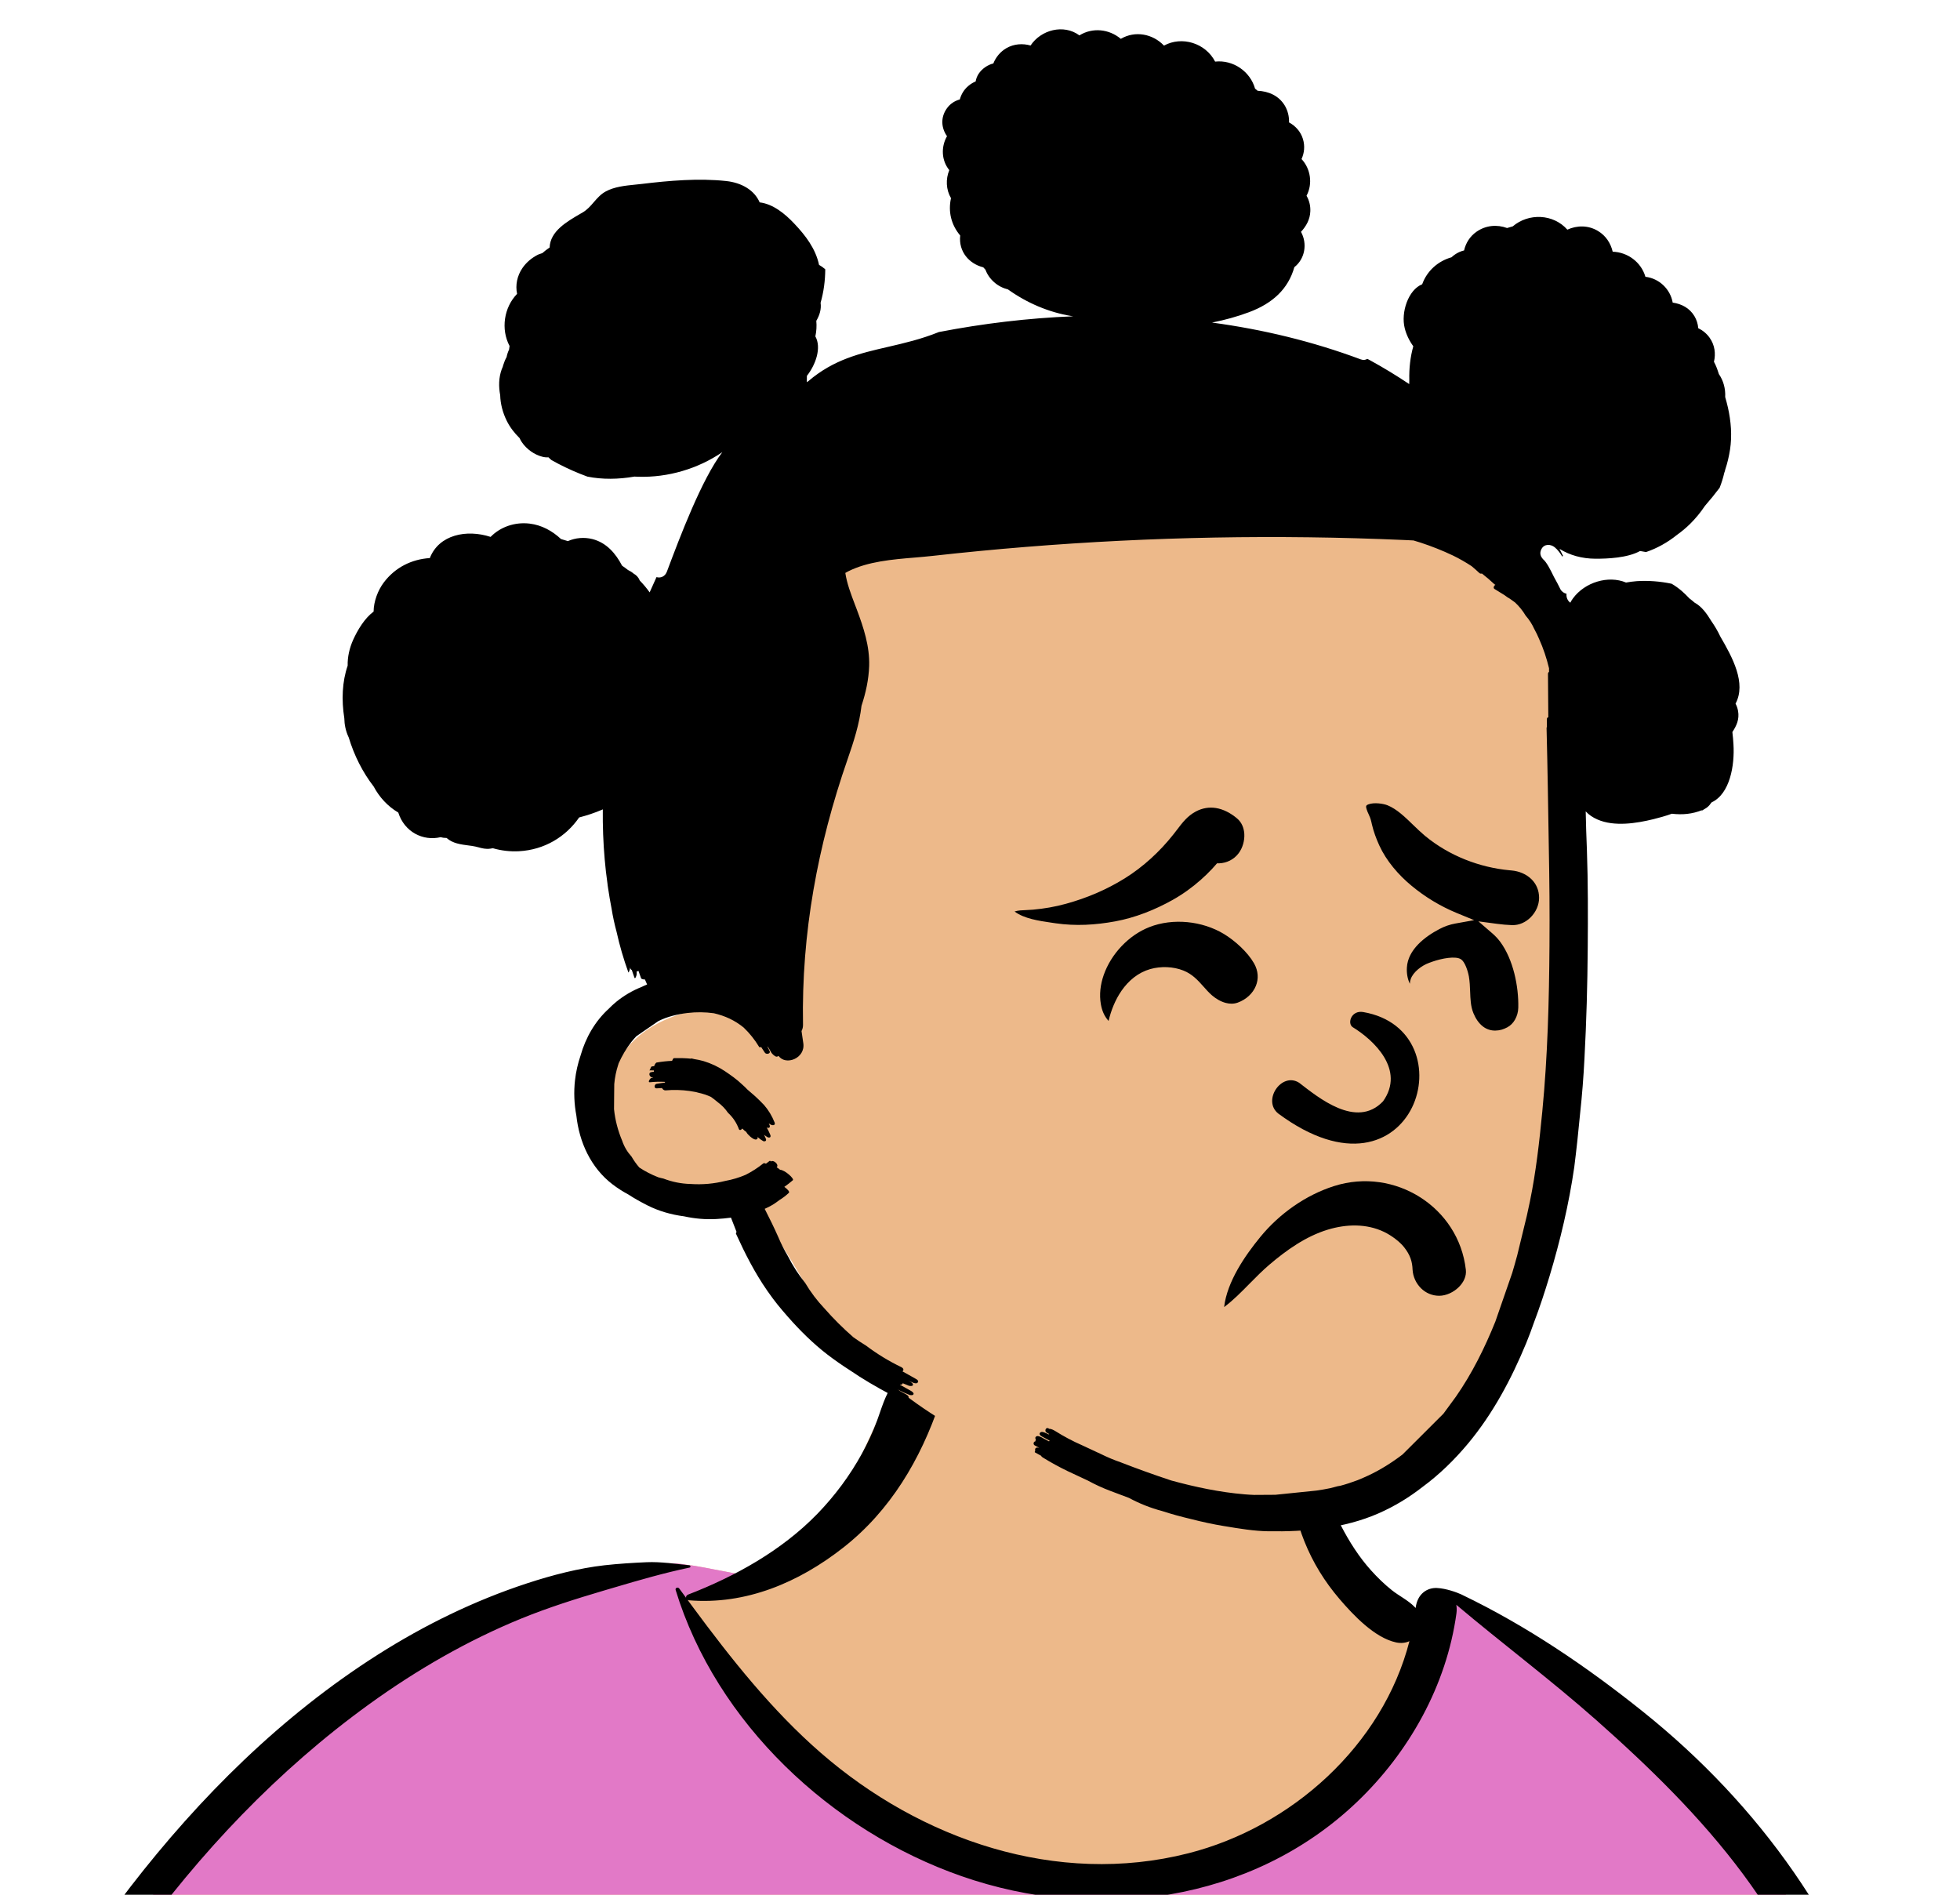 <svg width="60" height="58" viewBox="0 0 60 58" fill="none" xmlns="http://www.w3.org/2000/svg">
<path fill-rule="evenodd" clip-rule="evenodd" d="M60.109 89.536C59.766 87.596 59.451 85.651 59.165 83.701C59.029 82.776 58.896 81.849 58.777 80.921C58.694 80.271 58.567 79.528 59.009 79.046C59.632 78.368 60.197 77.788 60.273 76.818C60.345 75.904 60.036 74.909 59.843 74.022C59.438 72.163 58.934 70.326 58.376 68.507C57.81 66.659 57.19 64.829 56.56 63.002C55.972 61.293 55.406 59.57 54.639 57.931C53.184 54.82 50.723 52.517 47.681 50.979C46.924 50.596 45.381 49.231 44.591 48.925C43.864 48.644 43.867 49.465 43.152 49.156C42.58 48.908 42.048 48.579 41.728 48.027C41.38 47.428 40.508 46.589 40.376 45.892C40.095 44.413 40.399 43.154 39.344 42.041C38.407 41.053 37.147 40.376 35.844 40.012C32.977 39.212 29.154 39.772 27.425 42.435C26.599 43.707 26.31 45.245 25.195 46.283C24.222 47.19 24.44 47.809 23.179 48.277C23.108 48.303 21.172 47.888 21.101 47.915C19.722 47.62 18.404 48.446 17.138 48.925C15.252 49.64 13.456 50.57 11.769 51.675C8.367 53.904 5.453 56.799 3.05 60.075C0.628 63.377 -1.251 67.079 -2.589 70.948C-2.914 71.887 -3.206 72.838 -3.464 73.799C-3.608 74.336 -3.762 74.894 -3.586 75.444C-3.443 75.894 -3.123 76.23 -2.748 76.5C-2.24 76.866 -1.221 77.104 -1.241 77.84C-1.256 78.4 -1.446 78.99 -1.539 79.543C-1.649 80.202 -1.74 80.865 -1.83 81.527C-2.243 84.54 -2.564 87.57 -2.706 90.608C-2.846 93.599 -2.962 96.652 -2.754 99.643C-2.74 99.84 -2.682 100.021 -2.587 100.174C-2.675 100.208 -2.682 100.373 -2.572 100.396C-2.495 100.413 -2.418 100.43 -2.34 100.446C-2.18 100.567 -1.98 100.641 -1.75 100.649C-1.594 100.654 -1.438 100.661 -1.282 100.668C0.363 101.013 2.008 101.337 3.674 101.584C5.7 101.882 7.732 102.126 9.77 102.324C13.957 102.732 18.112 102.596 22.305 102.377C26.492 102.157 30.676 102.106 34.867 102.215C39.062 102.324 43.255 102.507 47.451 102.582C52.138 102.665 56.818 102.537 61.492 102.164C62.133 102.114 62.529 101.603 62.403 100.967C61.646 97.153 60.788 93.366 60.109 89.536Z" fill="#EDB98A"/>
<path fill-rule="evenodd" clip-rule="evenodd" d="M17.138 48.925L17.23 48.89C18.467 48.407 19.755 47.627 21.101 47.915C21.149 47.897 22.024 48.075 22.624 48.189L22.055 48.783L21.05 48.976C24.517 54.697 28.616 57.558 33.349 57.558C38.083 57.558 41.674 54.697 44.124 48.976L44.459 48.884C44.5 48.893 44.544 48.907 44.591 48.925C45.381 49.231 46.924 50.596 47.681 50.979C50.723 52.517 53.184 54.82 54.639 57.931C55.38 59.515 55.934 61.178 56.501 62.831L56.56 63.002C57.19 64.829 57.81 66.659 58.376 68.507C58.909 70.247 59.394 72.003 59.789 73.779L59.843 74.022C60.036 74.909 60.345 75.904 60.273 76.818C60.246 77.163 60.157 77.46 60.025 77.728L53.169 80.195L56.435 102.473C53.443 102.602 50.448 102.635 47.451 102.582C43.255 102.507 39.062 102.324 34.867 102.215C30.803 102.109 26.745 102.155 22.686 102.357L21.655 102.41C17.682 102.609 13.741 102.71 9.77 102.324L9.499 102.298V99.039L10.894 80.893L3.825 79.562L-3.115 76.192C-3.324 75.982 -3.493 75.738 -3.586 75.444C-3.749 74.934 -3.629 74.418 -3.495 73.918L-3.464 73.799C-3.206 72.838 -2.914 71.887 -2.589 70.948C-1.251 67.079 0.628 63.377 3.05 60.075C5.453 56.799 8.367 53.904 11.769 51.675C13.456 50.57 15.252 49.64 17.138 48.925Z" fill="#E279C7"/>
<path fill-rule="evenodd" clip-rule="evenodd" d="M19.793 47.821C20.226 47.802 20.668 47.872 21.101 47.915C21.138 47.918 21.153 47.976 21.11 47.985C20.336 48.147 19.571 48.368 18.811 48.593L18.485 48.689C17.628 48.943 16.796 49.204 15.966 49.542C14.313 50.216 12.742 51.126 11.297 52.171C5.73 56.196 1.702 62.289 -0.841 68.598C-1.532 70.311 -2.116 72.066 -2.59 73.852C-2.705 74.287 -2.814 74.723 -2.917 75.16C-2.947 75.288 -3.078 75.617 -3.006 75.748C-2.942 75.864 -2.695 75.936 -2.579 75.996L-2.191 76.198C-1.432 76.588 -0.169 77.231 -0.043 77.293L0.155 77.391C3.386 78.975 6.838 80.318 10.474 80.411L10.503 80.1C10.665 78.384 10.877 76.658 11.342 74.994C11.367 74.905 11.48 74.935 11.491 75.014C11.749 76.984 11.667 78.969 11.577 80.948C11.417 84.453 11.205 87.956 11.016 91.459C10.922 93.212 10.8 94.962 10.689 96.715C10.579 98.469 10.543 100.267 10.291 102.007C10.235 102.395 9.781 102.606 9.436 102.565C9.056 102.52 8.763 102.184 8.761 101.8C8.756 100.786 8.884 99.76 8.955 98.749C9.022 97.787 9.094 96.827 9.168 95.867C9.438 92.361 9.749 88.86 10.037 85.355C10.139 84.113 10.249 82.871 10.362 81.63C6.511 81.505 2.912 80.079 -0.52 78.412C-0.57 79.54 -0.69 80.666 -0.806 81.79C-1.131 84.925 -1.417 88.059 -1.63 91.204C-1.739 92.792 -1.817 94.383 -1.886 95.973C-1.931 97.015 -1.964 98.058 -1.987 99.101L-1.999 99.698C-2.008 100.077 -2.047 100.427 -2.365 100.702C-2.689 100.983 -3.126 100.997 -3.446 100.702C-3.874 100.308 -3.798 99.771 -3.786 99.241C-3.754 97.9 -3.703 96.559 -3.634 95.22C-3.474 92.097 -3.152 88.987 -2.733 85.89L-2.569 84.694C-2.263 82.471 -1.927 80.198 -1.243 78.057C-1.509 77.924 -1.774 77.791 -2.039 77.657C-2.509 77.419 -2.994 77.196 -3.45 76.934C-3.812 76.726 -4.124 76.441 -4.225 76.02C-4.337 75.55 -4.165 75.037 -4.051 74.58L-4.041 74.54C-3.929 74.079 -3.809 73.62 -3.682 73.163C-3.166 71.31 -2.528 69.493 -1.782 67.721C-0.288 64.173 1.64 60.802 3.996 57.754C6.116 55.011 8.621 52.523 11.557 50.657C12.992 49.745 14.521 48.996 16.139 48.466C16.895 48.218 17.718 48.003 18.509 47.914C18.936 47.867 19.364 47.84 19.793 47.821ZM27.473 42.198C27.988 41.645 29.012 42.218 28.764 42.95C28.183 44.673 27.256 46.245 25.81 47.377C24.451 48.442 22.831 49.133 21.085 48.986C21.073 48.985 21.061 48.981 21.05 48.976L21.2 49.18C22.381 50.778 23.627 52.353 25.128 53.658C28.187 56.318 32.352 57.753 36.374 56.732C39.538 55.929 42.326 53.427 43.146 50.238C43.029 50.291 42.889 50.309 42.736 50.276C42.08 50.133 41.43 49.443 41.007 48.949C40.549 48.413 40.192 47.836 39.93 47.182C39.45 45.987 39.297 44.448 39.952 43.29C40.032 43.147 40.219 43.227 40.234 43.367L40.259 43.584C40.386 44.669 40.543 45.719 41.054 46.709C41.305 47.193 41.605 47.665 41.971 48.071C42.166 48.287 42.378 48.495 42.607 48.677C42.83 48.854 43.1 48.982 43.3 49.185L43.336 49.224L43.337 49.217C43.388 48.788 43.689 48.598 43.984 48.61C44.269 48.622 44.604 48.747 44.734 48.807L44.746 48.813C46.736 49.769 48.569 51.014 50.294 52.395C53.862 55.252 56.535 58.988 57.83 63.386C58.465 65.545 58.83 67.769 59.215 69.983L59.452 71.34C59.811 73.383 60.213 75.468 61.024 77.369C61.234 77.861 61.072 78.322 60.557 78.515C59.915 78.757 59.27 78.991 58.624 79.222C58.941 80.582 59.135 81.99 59.372 83.357C59.877 86.263 60.496 89.151 61.027 92.053C61.298 93.537 61.543 95.026 61.814 96.51C61.944 97.225 62.081 97.938 62.213 98.653C62.285 99.038 62.349 99.425 62.417 99.81L62.429 99.875C62.468 100.078 62.517 100.288 62.461 100.492C62.397 100.724 62.216 100.888 62.054 101.055C61.921 101.192 61.728 101.193 61.565 101.118L61.511 101.093C61.22 100.957 60.992 100.821 60.888 100.492C60.823 100.284 60.799 100.049 60.756 99.835C60.674 99.424 60.596 99.011 60.523 98.599C60.376 97.773 60.233 96.946 60.093 96.119L59.962 95.344C59.512 92.674 59.086 89.987 58.87 87.289C58.775 86.092 58.673 84.896 58.571 83.699L58.494 82.802C58.397 81.667 58.278 80.502 58.261 79.352L57.875 79.489L55.991 80.155C55.523 80.32 54.929 80.658 54.426 80.597C54.18 80.567 53.992 80.489 53.847 80.348C54.021 82.797 54.255 85.242 54.569 87.674C54.853 89.887 55.169 92.097 55.542 94.297C55.727 95.386 55.917 96.474 56.123 97.56C56.226 98.103 56.332 98.645 56.442 99.186C56.496 99.456 56.561 99.727 56.604 99.999C56.653 100.311 56.567 100.503 56.393 100.76C56.249 100.971 55.963 101.079 55.731 100.933C55.424 100.741 55.264 100.574 55.173 100.222C55.091 99.903 55.041 99.57 54.977 99.247C54.86 98.651 54.747 98.053 54.637 97.456C54.408 96.205 54.197 94.952 54.008 93.694C53.344 89.265 52.923 84.799 52.71 80.325C52.605 78.118 52.572 75.909 52.591 73.7C52.6 72.567 52.637 71.431 52.717 70.302C52.799 69.158 52.967 68.038 53.118 66.905C53.123 66.865 53.179 66.863 53.182 66.905C53.253 68.175 53.365 69.443 53.42 70.716C53.472 71.931 53.495 73.147 53.537 74.363C53.591 75.96 53.667 77.558 53.767 79.156C53.949 78.957 54.223 78.842 54.497 78.887C54.894 78.804 55.321 78.596 55.699 78.469L57.125 77.993C57.875 77.742 58.625 77.494 59.377 77.252C58.704 74.989 58.244 72.693 57.85 70.362L57.675 69.314C57.327 67.251 56.953 65.188 56.324 63.19C55.662 61.09 54.672 59.137 53.359 57.369C52.065 55.626 50.49 54.092 48.869 52.657C47.481 51.428 45.996 50.319 44.58 49.124C44.595 49.203 44.598 49.29 44.585 49.386C44.284 51.589 43.135 53.641 41.533 55.167C38.315 58.233 33.552 58.869 29.434 57.431C25.45 56.041 21.928 52.747 20.683 48.672C20.662 48.602 20.755 48.574 20.793 48.626C20.862 48.72 20.931 48.815 21.001 48.909C20.996 48.872 21.016 48.831 21.062 48.813C22.514 48.252 23.94 47.457 25.028 46.333C25.558 45.784 26.021 45.163 26.387 44.493C26.562 44.172 26.719 43.84 26.845 43.497L26.877 43.408C27.029 42.978 27.156 42.539 27.473 42.198Z" fill="black"/>
<path fill-rule="evenodd" clip-rule="evenodd" d="M47.077 18.086C44.272 14.106 37.225 13.658 32.771 13.683C23.976 13.609 22.134 23.741 21.675 30.84C20.736 31 19.824 31.328 19.205 32.067C18.451 32.966 18.191 34.511 18.898 35.517C19.367 36.185 20.108 36.408 20.884 36.445C23.451 36.2 23.978 38.493 25.242 40.213C28.487 44.606 34.109 46.031 39.265 46.053C41.016 46.1 43.126 46.231 44.248 44.58C47.79 38.427 47.867 30.267 48.085 23.294C48.115 21.509 48.108 19.619 47.077 18.086Z" fill="#EDB98A"/>
<path fill-rule="evenodd" clip-rule="evenodd" d="M53.129 21.539C53.165 21.607 53.191 21.681 53.206 21.763C53.252 22.02 53.157 22.218 53.032 22.409C53.049 22.543 53.058 22.672 53.065 22.786C53.105 23.424 52.959 24.3 52.397 24.561C52.388 24.572 52.379 24.582 52.37 24.593C52.326 24.663 52.26 24.724 52.173 24.769C52.152 24.784 52.13 24.798 52.107 24.811C52.102 24.816 52.096 24.82 52.089 24.825C52.085 24.828 52.08 24.831 52.076 24.835C52.083 24.827 52.089 24.82 52.096 24.813L52.111 24.797C51.8 24.921 51.499 24.947 51.179 24.909C50.981 24.981 50.782 25.034 50.614 25.076C50.091 25.205 49.417 25.309 48.907 25.088C48.758 25.024 48.635 24.939 48.542 24.837C48.55 25.233 48.562 25.628 48.579 26.024C48.614 27.023 48.612 28.022 48.604 29.023C48.596 30.149 48.564 31.275 48.504 32.4C48.476 32.965 48.431 33.529 48.37 34.092C48.319 34.64 48.26 35.187 48.191 35.733C48.029 36.854 47.761 37.984 47.434 39.069C47.292 39.539 47.136 40.015 46.959 40.481C46.885 40.695 46.806 40.906 46.72 41.116C46.266 42.214 45.702 43.274 44.939 44.19C44.522 44.689 44.062 45.138 43.548 45.516C43.136 45.838 42.689 46.111 42.199 46.326C41.144 46.788 39.967 46.892 38.826 46.874C38.391 46.868 37.93 46.791 37.499 46.719L37.472 46.715C37.136 46.66 36.795 46.586 36.457 46.499C36.158 46.429 35.862 46.348 35.57 46.253C35.219 46.16 34.881 46.026 34.561 45.853L33.993 45.639C33.756 45.55 33.525 45.444 33.302 45.322L32.684 45.033C32.428 44.909 32.178 44.773 31.936 44.624C31.91 44.611 31.881 44.588 31.87 44.562C31.844 44.548 31.818 44.533 31.791 44.519C31.754 44.499 31.717 44.479 31.681 44.458C31.671 44.453 31.678 44.423 31.692 44.394C31.681 44.371 31.682 44.346 31.713 44.323C31.736 44.305 31.773 44.31 31.811 44.322C31.807 44.319 31.805 44.317 31.802 44.314C31.76 44.291 31.718 44.269 31.677 44.246C31.666 44.241 31.658 44.233 31.652 44.223C31.645 44.214 31.642 44.203 31.641 44.191C31.64 44.18 31.642 44.169 31.646 44.158C31.651 44.148 31.658 44.139 31.667 44.132C31.678 44.123 31.691 44.119 31.704 44.118C31.703 44.118 31.702 44.117 31.701 44.117C31.694 44.112 31.699 44.088 31.71 44.062C31.689 44.035 31.682 44.001 31.72 43.972C31.771 43.932 31.886 43.998 31.94 44.029L31.951 44.035C31.985 44.054 32.018 44.072 32.052 44.09L32.113 44.122C32.116 44.115 32.123 44.108 32.134 44.101C32.055 44.059 31.977 44.017 31.898 43.974C31.85 43.949 31.787 43.895 31.851 43.845C31.902 43.804 32.034 43.874 32.097 43.909C32.104 43.903 32.113 43.901 32.123 43.899C32.112 43.893 32.101 43.887 32.089 43.881C32.073 43.872 32.056 43.863 32.04 43.853C31.963 43.81 32.015 43.678 32.094 43.722C32.099 43.725 32.103 43.728 32.108 43.73C32.113 43.733 32.117 43.736 32.122 43.739C32.176 43.734 32.251 43.776 32.29 43.798L32.296 43.801C32.562 43.969 32.839 44.116 33.127 44.242C33.32 44.334 33.515 44.425 33.711 44.514C33.903 44.609 34.101 44.692 34.304 44.762C34.816 44.961 35.332 45.147 35.853 45.319C36.584 45.519 37.34 45.68 38.098 45.743C38.197 45.751 38.296 45.758 38.394 45.761C38.502 45.761 38.61 45.76 38.717 45.759C38.825 45.758 38.934 45.758 39.042 45.757C39.422 45.718 39.803 45.679 40.183 45.64L40.299 45.628C40.445 45.608 40.588 45.582 40.729 45.553C40.803 45.535 40.877 45.516 40.95 45.495C40.967 45.492 40.984 45.489 41.001 45.486C41.01 45.485 41.018 45.483 41.027 45.482C41.206 45.434 41.382 45.377 41.558 45.31C41.669 45.265 41.778 45.218 41.887 45.167C42.247 44.999 42.601 44.778 42.934 44.524C43.143 44.316 43.352 44.107 43.561 43.899C43.769 43.691 43.978 43.483 44.187 43.274L44.569 42.753C45.062 42.046 45.452 41.259 45.776 40.455L46.292 38.967C46.345 38.788 46.397 38.609 46.445 38.429C46.543 38.027 46.641 37.625 46.738 37.223C46.771 37.076 46.802 36.929 46.833 36.783C47.021 35.87 47.124 34.944 47.214 34.017C47.377 32.331 47.421 30.64 47.433 28.948C47.441 27.936 47.432 26.924 47.412 25.914C47.4 25.328 47.392 24.742 47.383 24.156V24.154C47.372 23.532 47.36 22.909 47.344 22.287C47.343 22.274 47.348 22.262 47.355 22.251C47.353 22.178 47.352 22.105 47.352 22.031C47.351 21.982 47.369 21.961 47.397 21.956C47.392 21.512 47.388 21.069 47.387 20.626C47.387 20.597 47.401 20.578 47.419 20.567V20.455C47.345 20.146 47.244 19.844 47.114 19.556C47.07 19.452 47.021 19.35 46.966 19.251C46.899 19.103 46.812 18.968 46.704 18.845C46.615 18.695 46.505 18.559 46.378 18.441L46.3 18.385L46.221 18.328C46.178 18.305 46.114 18.265 46.058 18.219C46.007 18.188 45.957 18.157 45.907 18.126C45.856 18.094 45.806 18.063 45.755 18.032C45.697 18.001 45.735 17.924 45.776 17.904V17.901C45.767 17.897 45.757 17.892 45.746 17.883C45.624 17.767 45.496 17.658 45.363 17.555C45.351 17.56 45.338 17.562 45.325 17.559C45.312 17.557 45.3 17.552 45.29 17.544C45.212 17.47 45.132 17.399 45.05 17.331C44.867 17.211 44.676 17.101 44.476 17.004C44.156 16.852 43.827 16.722 43.49 16.611C43.425 16.59 43.359 16.57 43.293 16.551L43.272 16.544C43.232 16.542 43.193 16.54 43.153 16.538C43.089 16.535 43.025 16.532 42.961 16.529C39.106 16.36 35.245 16.431 31.399 16.742C30.451 16.818 29.505 16.91 28.561 17.015C28.383 17.035 28.197 17.051 28.008 17.067C27.314 17.125 26.57 17.187 25.97 17.487C25.937 17.503 25.907 17.52 25.877 17.538C25.928 17.87 26.053 18.196 26.173 18.512C26.192 18.56 26.21 18.608 26.228 18.656C26.437 19.213 26.625 19.781 26.607 20.384C26.593 20.805 26.503 21.209 26.373 21.604C26.307 22.168 26.131 22.712 25.945 23.247C25.03 25.878 24.531 28.572 24.582 31.366C24.584 31.434 24.569 31.501 24.537 31.561L24.538 31.572C24.555 31.691 24.571 31.809 24.59 31.927C24.666 32.398 24.047 32.632 23.833 32.32C23.819 32.334 23.801 32.343 23.781 32.346C23.726 32.351 23.637 32.261 23.611 32.22C23.578 32.159 23.543 32.099 23.506 32.042C23.501 32.04 23.497 32.038 23.492 32.036L23.526 32.106C23.538 32.13 23.55 32.154 23.561 32.179C23.599 32.254 23.455 32.29 23.412 32.221C23.374 32.161 23.336 32.103 23.298 32.047C23.276 32.064 23.251 32.068 23.235 32.041C23.105 31.826 22.948 31.629 22.766 31.455C22.493 31.232 22.195 31.096 21.855 31.017C21.588 30.979 21.314 30.977 21.05 31.008C20.746 31.044 20.426 31.119 20.152 31.258C19.928 31.413 19.703 31.567 19.479 31.721C19.424 31.779 19.371 31.84 19.322 31.902C19.166 32.105 19.041 32.32 18.938 32.549L18.932 32.57C18.93 32.577 18.927 32.585 18.925 32.592C18.862 32.785 18.821 32.982 18.804 33.185L18.8 33.57C18.799 33.698 18.798 33.826 18.797 33.954C18.831 34.287 18.916 34.611 19.046 34.919C19.107 35.1 19.203 35.262 19.333 35.405C19.403 35.526 19.482 35.636 19.571 35.739C19.75 35.858 19.946 35.959 20.154 36.039C20.205 36.053 20.256 36.067 20.308 36.077C20.576 36.18 20.853 36.236 21.14 36.243C21.502 36.268 21.857 36.236 22.204 36.149C22.418 36.11 22.626 36.048 22.826 35.962C23.019 35.865 23.2 35.748 23.369 35.612C23.388 35.6 23.416 35.606 23.446 35.622L23.466 35.608C23.497 35.585 23.528 35.563 23.558 35.538C23.575 35.526 23.59 35.541 23.598 35.556L23.608 35.549C23.675 35.502 23.86 35.647 23.776 35.732C23.812 35.754 23.848 35.78 23.88 35.808C24.028 35.814 24.327 36.086 24.27 36.129C24.187 36.201 24.1 36.268 24.01 36.331C24.089 36.39 24.193 36.481 24.145 36.518C24.058 36.6 23.963 36.672 23.863 36.733C23.795 36.785 23.725 36.835 23.652 36.88C23.573 36.927 23.492 36.967 23.409 37.004C23.554 37.286 23.693 37.571 23.822 37.861C23.908 38.066 24.008 38.265 24.122 38.456C24.269 38.746 24.444 39.019 24.649 39.273C24.816 39.554 25.011 39.812 25.235 40.049C25.511 40.364 25.808 40.66 26.124 40.935C26.25 41.024 26.378 41.111 26.512 41.191C26.852 41.448 27.217 41.67 27.601 41.854C27.646 41.878 27.682 41.933 27.629 41.976C27.627 41.976 27.626 41.976 27.624 41.978C27.75 42.05 27.877 42.12 28.004 42.19L28.008 42.193C28.06 42.221 28.155 42.272 28.081 42.333C28.031 42.374 27.879 42.3 27.788 42.253C27.795 42.257 27.803 42.261 27.811 42.265L27.828 42.275L27.833 42.277C27.87 42.297 28.013 42.374 27.918 42.424C27.868 42.432 27.82 42.424 27.774 42.399C27.727 42.381 27.679 42.362 27.632 42.341C27.634 42.356 27.626 42.371 27.601 42.383C27.581 42.386 27.563 42.386 27.544 42.385C27.648 42.444 27.752 42.501 27.856 42.559C27.887 42.575 28.031 42.655 27.936 42.704C27.889 42.714 27.844 42.706 27.801 42.682C27.722 42.652 27.643 42.617 27.568 42.579C27.559 42.574 27.55 42.569 27.541 42.564C27.532 42.559 27.523 42.554 27.514 42.549C27.501 42.549 27.487 42.547 27.473 42.545C27.557 42.59 27.641 42.633 27.726 42.676C27.776 42.703 27.86 42.759 27.788 42.815C27.738 42.853 27.603 42.784 27.523 42.739C27.518 42.745 27.512 42.752 27.503 42.759C27.451 42.798 27.327 42.727 27.265 42.691C27.256 42.685 27.248 42.681 27.242 42.678C26.82 42.451 26.413 42.217 26.021 41.948C25.781 41.794 25.547 41.632 25.318 41.456C24.88 41.117 24.482 40.722 24.117 40.306C23.868 40.021 23.733 39.861 23.491 39.516C23.104 38.96 22.811 38.381 22.53 37.766C22.525 37.757 22.534 37.733 22.547 37.709C22.489 37.567 22.433 37.423 22.377 37.274C22.23 37.293 22.083 37.307 21.938 37.315C21.595 37.335 21.262 37.304 20.94 37.233C20.55 37.183 20.164 37.072 19.822 36.899C19.617 36.795 19.419 36.685 19.232 36.563C19.063 36.473 18.901 36.369 18.748 36.252C18.089 35.747 17.731 34.964 17.644 34.151C17.576 33.793 17.562 33.425 17.602 33.069C17.631 32.81 17.689 32.556 17.773 32.309C17.928 31.763 18.218 31.257 18.639 30.875C18.709 30.802 18.783 30.733 18.862 30.669C19.096 30.477 19.362 30.322 19.644 30.21C19.698 30.183 19.754 30.159 19.809 30.136L19.742 29.981C19.718 29.988 19.635 29.974 19.625 29.945C19.608 29.899 19.592 29.853 19.576 29.807L19.546 29.721C19.531 29.73 19.511 29.735 19.49 29.736V29.822C19.491 29.847 19.444 30 19.419 29.92C19.402 29.875 19.387 29.83 19.372 29.785C19.362 29.756 19.353 29.727 19.343 29.698C19.322 29.684 19.305 29.668 19.299 29.649C19.297 29.642 19.294 29.634 19.291 29.626C19.289 29.625 19.287 29.625 19.285 29.624V29.651C19.286 29.667 19.243 29.79 19.236 29.766C19.089 29.36 18.968 28.946 18.875 28.525C18.812 28.293 18.761 28.058 18.723 27.821C18.681 27.607 18.645 27.392 18.613 27.176L18.605 27.122C18.605 27.12 18.605 27.118 18.604 27.116L18.603 27.11L18.602 27.104C18.6 27.083 18.598 27.061 18.595 27.04C18.56 26.796 18.532 26.55 18.511 26.303C18.466 25.795 18.448 25.285 18.453 24.775C18.446 24.778 18.44 24.781 18.433 24.784L18.421 24.79C18.2 24.885 17.966 24.962 17.729 25.023C17.32 25.615 16.668 26.015 15.886 26.057C15.616 26.071 15.346 26.04 15.087 25.965C15.06 25.971 15.033 25.976 15.004 25.979C14.87 25.997 14.761 25.968 14.65 25.938C14.587 25.922 14.523 25.905 14.453 25.895C14.428 25.892 14.402 25.889 14.378 25.885C14.097 25.849 13.857 25.818 13.671 25.651C13.61 25.652 13.549 25.644 13.491 25.626C12.953 25.755 12.381 25.47 12.192 24.873C11.869 24.683 11.612 24.402 11.439 24.076C11.106 23.648 10.84 23.124 10.675 22.573C10.674 22.57 10.673 22.568 10.671 22.566C10.67 22.563 10.668 22.56 10.667 22.557C10.583 22.375 10.543 22.18 10.54 21.984C10.451 21.426 10.474 20.867 10.643 20.376C10.636 20.11 10.699 19.833 10.813 19.581C10.952 19.276 11.163 18.925 11.437 18.721C11.438 18.409 11.572 18.064 11.748 17.831C12.098 17.365 12.607 17.118 13.158 17.083C13.438 16.364 14.286 16.196 15.018 16.435C15.322 16.124 15.767 15.975 16.212 16.028C16.587 16.073 16.908 16.253 17.174 16.501C17.244 16.521 17.314 16.542 17.384 16.564C17.621 16.46 17.886 16.439 18.137 16.502C18.567 16.613 18.848 16.941 19.043 17.316C19.105 17.358 19.165 17.402 19.224 17.448C19.288 17.478 19.348 17.516 19.401 17.562C19.479 17.604 19.545 17.672 19.585 17.771C19.695 17.885 19.797 18.005 19.887 18.133C19.955 17.977 20.025 17.821 20.097 17.666C20.214 17.702 20.356 17.656 20.415 17.499L20.43 17.459C20.807 16.456 21.479 14.67 22.112 13.841C21.363 14.352 20.448 14.621 19.54 14.594C19.501 14.593 19.462 14.591 19.422 14.589C18.934 14.674 18.438 14.681 17.983 14.59C17.676 14.478 17.377 14.346 17.087 14.195C17.017 14.158 16.947 14.12 16.878 14.081C16.856 14.062 16.835 14.043 16.814 14.023L16.79 13.999C16.726 14.004 16.663 13.998 16.601 13.981C16.35 13.915 16.118 13.748 15.973 13.533C15.947 13.494 15.924 13.453 15.905 13.41C15.747 13.255 15.61 13.08 15.51 12.876C15.392 12.636 15.319 12.367 15.312 12.097C15.262 11.833 15.266 11.561 15.357 11.309C15.364 11.292 15.371 11.275 15.378 11.258C15.383 11.248 15.387 11.238 15.391 11.228C15.393 11.221 15.395 11.214 15.396 11.207C15.399 11.197 15.402 11.186 15.405 11.176C15.431 11.091 15.465 11.008 15.508 10.93C15.523 10.852 15.548 10.775 15.584 10.7C15.588 10.663 15.593 10.627 15.599 10.591C15.328 10.08 15.424 9.412 15.829 8.996C15.773 8.728 15.83 8.443 15.993 8.205C16.113 8.03 16.279 7.892 16.468 7.796C16.487 7.786 16.539 7.769 16.601 7.749C16.672 7.686 16.746 7.629 16.825 7.577C16.844 7.078 17.342 6.79 17.773 6.54L17.835 6.504C17.975 6.423 18.077 6.306 18.178 6.188C18.285 6.065 18.392 5.942 18.544 5.86C18.809 5.716 19.136 5.683 19.442 5.652C19.509 5.645 19.576 5.638 19.641 5.631C20.485 5.529 21.384 5.45 22.233 5.542C22.704 5.593 23.094 5.821 23.255 6.195C23.66 6.243 24.022 6.536 24.307 6.837C24.664 7.213 24.968 7.613 25.073 8.108C25.142 8.146 25.206 8.192 25.263 8.244C25.261 8.591 25.215 8.94 25.12 9.268C25.148 9.464 25.089 9.651 24.989 9.821C25.004 9.98 24.994 10.141 24.96 10.297C25.154 10.642 24.972 11.163 24.701 11.505L24.699 11.698C24.715 11.689 24.731 11.68 24.745 11.667C25.527 11.001 26.322 10.817 27.181 10.619C27.677 10.504 28.194 10.385 28.742 10.164C30.092 9.903 31.471 9.737 32.854 9.682C32.846 9.681 32.838 9.679 32.831 9.678C32.82 9.677 32.81 9.676 32.799 9.674C32.102 9.56 31.433 9.272 30.857 8.86C30.704 8.821 30.56 8.752 30.431 8.637C30.305 8.525 30.218 8.395 30.168 8.257C30.145 8.232 30.122 8.208 30.1 8.183C29.668 8.076 29.339 7.702 29.394 7.209C29.12 6.884 29.02 6.484 29.112 6.066C28.959 5.807 28.946 5.481 29.06 5.208C28.82 4.915 28.801 4.5 28.99 4.169C28.818 3.924 28.78 3.599 28.992 3.309C29.092 3.172 29.231 3.086 29.382 3.044C29.425 2.886 29.512 2.739 29.648 2.626C29.714 2.571 29.788 2.526 29.867 2.492C29.895 2.329 29.987 2.175 30.164 2.053C30.238 2.002 30.32 1.964 30.408 1.943C30.485 1.751 30.62 1.583 30.81 1.473C31.039 1.342 31.305 1.324 31.548 1.393C31.865 0.913 32.561 0.727 33.043 1.083C33.445 0.834 33.95 0.887 34.311 1.189C34.747 0.931 35.289 1.035 35.632 1.396C36.18 1.095 36.904 1.317 37.198 1.886C37.751 1.825 38.273 2.188 38.42 2.713C38.444 2.733 38.468 2.753 38.492 2.773L38.498 2.778C38.83 2.794 39.145 2.924 39.331 3.233C39.423 3.388 39.466 3.569 39.46 3.747C39.658 3.854 39.819 4.03 39.887 4.259C39.951 4.473 39.927 4.685 39.843 4.869C40.119 5.163 40.192 5.622 39.996 5.992C40.079 6.136 40.119 6.3 40.112 6.466C40.103 6.719 39.986 6.923 39.826 7.097C40.027 7.459 39.949 7.924 39.623 8.178C39.436 8.843 38.962 9.285 38.237 9.556C37.873 9.692 37.492 9.797 37.103 9.874C38.658 10.084 40.187 10.452 41.656 11.001C41.736 11.031 41.803 11.019 41.855 10.985C41.869 10.992 41.883 10.999 41.898 11.006C41.916 11.016 41.934 11.025 41.952 11.035C42.357 11.257 42.753 11.498 43.139 11.757C43.139 11.714 43.14 11.671 43.142 11.628C43.134 11.277 43.171 10.932 43.264 10.599C43.142 10.432 43.051 10.243 43.002 10.048C42.878 9.561 43.113 8.868 43.536 8.702C43.684 8.29 44.02 7.993 44.433 7.876C44.466 7.845 44.502 7.817 44.539 7.791C44.624 7.732 44.718 7.69 44.819 7.666C44.869 7.444 44.993 7.238 45.199 7.094C45.49 6.891 45.833 6.869 46.135 6.98C46.192 6.961 46.251 6.944 46.309 6.929C46.795 6.515 47.552 6.545 47.98 7.03C48.273 6.896 48.619 6.89 48.919 7.071C49.16 7.215 49.309 7.449 49.368 7.705C49.823 7.719 50.239 8.021 50.37 8.473C50.789 8.521 51.133 8.849 51.205 9.263C51.473 9.301 51.72 9.427 51.87 9.677C51.937 9.789 51.977 9.916 51.987 10.046C52.126 10.113 52.246 10.213 52.335 10.338C52.496 10.564 52.526 10.827 52.468 11.075C52.473 11.086 52.479 11.097 52.485 11.108C52.493 11.124 52.501 11.14 52.509 11.156C52.553 11.25 52.587 11.349 52.619 11.451C52.76 11.654 52.825 11.904 52.812 12.154C52.842 12.26 52.871 12.366 52.895 12.472C52.99 12.891 53.026 13.337 52.96 13.763C52.928 13.969 52.881 14.172 52.815 14.369C52.808 14.406 52.797 14.441 52.784 14.474C52.748 14.63 52.701 14.782 52.642 14.931C52.499 15.121 52.349 15.306 52.192 15.485C52.059 15.685 51.907 15.869 51.737 16.038C51.612 16.161 51.477 16.273 51.334 16.375C51.049 16.604 50.73 16.783 50.389 16.899C50.328 16.887 50.267 16.876 50.206 16.867C49.819 17.08 49.211 17.104 48.838 17.103C48.428 17.101 48.053 16.997 47.74 16.801L47.804 16.929L47.849 17.018C47.84 17.023 47.83 17.028 47.822 17.034C47.755 16.922 47.679 16.822 47.591 16.751C47.469 16.653 47.274 16.644 47.19 16.803C47.188 16.805 47.187 16.808 47.186 16.811C47.141 16.895 47.147 16.976 47.181 17.043C47.194 17.061 47.206 17.079 47.219 17.097C47.223 17.102 47.227 17.107 47.232 17.112L47.23 17.112C47.346 17.206 47.46 17.436 47.569 17.659C47.642 17.789 47.712 17.921 47.777 18.055C47.815 18.112 47.883 18.161 47.955 18.176C47.941 18.283 47.99 18.394 48.071 18.449C48.093 18.406 48.118 18.362 48.152 18.317C48.517 17.82 49.235 17.605 49.776 17.832C49.884 17.813 49.993 17.799 50.102 17.79C50.459 17.767 50.821 17.795 51.173 17.869C51.283 17.934 51.388 18.009 51.485 18.093C51.567 18.165 51.644 18.24 51.715 18.317C51.771 18.359 51.825 18.403 51.878 18.449C52.094 18.565 52.253 18.789 52.387 19.011C52.493 19.162 52.586 19.322 52.665 19.489C53.036 20.125 53.464 20.914 53.129 21.539ZM23.39 33.826C23.525 33.982 23.633 34.16 23.709 34.353C23.74 34.415 23.702 34.453 23.639 34.441C23.611 34.437 23.573 34.417 23.534 34.389C23.54 34.404 23.547 34.417 23.553 34.431C23.586 34.497 23.558 34.544 23.482 34.519C23.478 34.517 23.474 34.514 23.47 34.511C23.509 34.581 23.545 34.653 23.576 34.728C23.609 34.794 23.579 34.84 23.504 34.815C23.465 34.793 23.428 34.767 23.392 34.739L23.405 34.768C23.417 34.794 23.429 34.82 23.439 34.846C23.474 34.914 23.434 34.949 23.368 34.933C23.311 34.902 23.258 34.864 23.209 34.821C23.204 34.817 23.199 34.812 23.195 34.808L23.188 34.802C23.21 34.857 23.168 34.892 23.113 34.88C23.035 34.865 22.888 34.733 22.852 34.663C22.849 34.659 22.848 34.654 22.845 34.65C22.803 34.622 22.758 34.583 22.724 34.545C22.697 34.585 22.644 34.614 22.62 34.566C22.549 34.371 22.438 34.204 22.285 34.063C22.2 33.937 22.093 33.828 21.97 33.738C21.904 33.682 21.835 33.628 21.764 33.577C21.639 33.52 21.509 33.477 21.373 33.448C21.357 33.443 21.342 33.439 21.326 33.435C21.314 33.432 21.302 33.43 21.29 33.426L21.28 33.425C21.223 33.414 21.167 33.404 21.11 33.396C20.864 33.362 20.618 33.356 20.371 33.378C20.327 33.38 20.284 33.345 20.265 33.306C20.21 33.309 20.156 33.311 20.101 33.316C20.01 33.32 20.029 33.191 20.098 33.178C20.185 33.162 20.271 33.15 20.357 33.14C20.355 33.133 20.354 33.125 20.356 33.117C20.2 33.109 20.045 33.113 19.889 33.129C19.821 33.132 19.901 33.006 19.939 32.999C19.948 32.998 19.957 32.996 19.966 32.995C19.974 32.994 19.982 32.992 19.991 32.991C19.989 32.989 19.988 32.986 19.987 32.984H19.983C19.89 32.988 19.826 32.839 19.938 32.819C19.952 32.816 19.965 32.814 19.978 32.812C19.992 32.81 20.006 32.808 20.021 32.805C20.015 32.791 20.015 32.778 20.02 32.766C19.971 32.765 19.924 32.765 19.875 32.765C19.888 32.764 19.899 32.737 19.911 32.709C19.923 32.679 19.936 32.647 19.953 32.645L19.991 32.64L20.027 32.635C20.029 32.603 20.077 32.53 20.097 32.526C20.259 32.498 20.417 32.48 20.573 32.474C20.589 32.438 20.611 32.39 20.632 32.39C20.81 32.388 20.981 32.389 21.151 32.407C21.158 32.402 21.165 32.399 21.171 32.4C21.198 32.407 21.224 32.413 21.251 32.42C21.346 32.434 21.44 32.453 21.536 32.481C21.763 32.549 21.99 32.655 22.187 32.787C22.372 32.912 22.557 33.041 22.718 33.196C22.775 33.245 22.829 33.298 22.88 33.352C22.962 33.42 23.042 33.49 23.119 33.559C23.212 33.645 23.303 33.734 23.39 33.826Z" fill="black"/>
<path fill-rule="evenodd" clip-rule="evenodd" d="M42.372 37.711C41.831 37.451 41.213 37.469 40.646 37.641C39.975 37.845 39.381 38.268 38.852 38.719C38.646 38.895 38.45 39.094 38.253 39.293C38.003 39.547 37.752 39.803 37.473 40.011C37.565 39.228 38.114 38.434 38.586 37.859C39.164 37.154 39.97 36.582 40.841 36.306C41.769 36.011 42.726 36.173 43.477 36.651C44.221 37.125 44.764 37.909 44.873 38.869C44.896 39.07 44.801 39.255 44.662 39.395C44.499 39.558 44.27 39.665 44.056 39.665C43.839 39.665 43.645 39.577 43.502 39.437C43.348 39.285 43.255 39.082 43.242 38.866C43.233 38.63 43.178 38.424 42.98 38.175C42.847 38.008 42.597 37.819 42.372 37.711ZM43.746 29.475C43.522 29.556 43.261 29.753 43.186 29.969C43.169 30.015 43.16 30.064 43.159 30.114C43.086 29.965 43.058 29.791 43.068 29.618C43.098 29.068 43.622 28.67 44.068 28.437C44.22 28.357 44.383 28.3 44.552 28.27L45.127 28.167L44.587 27.945C44.088 27.738 43.622 27.456 43.206 27.11C42.808 26.78 42.44 26.353 42.224 25.881C42.127 25.668 42.05 25.46 41.997 25.235L41.983 25.172C41.956 25.051 41.927 24.989 41.895 24.92C41.876 24.88 41.855 24.837 41.833 24.766C41.821 24.727 41.814 24.693 41.825 24.668C41.837 24.643 41.864 24.632 41.89 24.622C42.067 24.555 42.35 24.601 42.471 24.649C42.762 24.765 43.019 25.019 43.265 25.257C43.385 25.373 43.503 25.486 43.62 25.584C44.367 26.202 45.298 26.555 46.209 26.64L46.264 26.645C46.505 26.665 46.728 26.76 46.886 26.918C47.027 27.059 47.115 27.252 47.115 27.482C47.115 27.707 47.014 27.923 46.857 28.08C46.707 28.23 46.504 28.327 46.284 28.319C46.13 28.313 45.977 28.3 45.824 28.279L45.257 28.203L45.69 28.577C45.779 28.654 45.859 28.741 45.929 28.835C46.323 29.372 46.493 30.191 46.478 30.848C46.475 30.977 46.44 31.102 46.377 31.214C46.321 31.311 46.242 31.395 46.141 31.448C46.02 31.511 45.917 31.544 45.779 31.547C45.642 31.551 45.507 31.507 45.398 31.423C45.267 31.323 45.172 31.177 45.106 31.017C45.018 30.804 45.013 30.58 45.004 30.355C44.998 30.2 44.992 30.044 44.966 29.891C44.929 29.696 44.841 29.446 44.729 29.368C44.564 29.252 44.126 29.341 43.854 29.436L43.746 29.475ZM41.405 31.44C42.048 31.832 43.029 32.744 42.337 33.714C41.522 34.569 40.348 33.588 39.77 33.145C39.234 32.801 38.632 33.685 39.129 34.086C43.307 37.18 45.003 31.543 41.73 30.98C41.37 30.918 41.236 31.319 41.405 31.44ZM36.84 30.198C36.664 30 36.493 29.815 36.228 29.71C35.915 29.585 35.536 29.572 35.21 29.665C34.841 29.771 34.549 30.016 34.332 30.328C34.142 30.603 34.011 30.93 33.936 31.252C33.797 31.099 33.732 30.922 33.7 30.742C33.648 30.445 33.685 30.14 33.786 29.849C34.011 29.202 34.553 28.626 35.186 28.379C35.908 28.096 36.801 28.19 37.464 28.588C37.802 28.792 38.192 29.144 38.389 29.489C38.523 29.725 38.531 29.969 38.445 30.179C38.352 30.409 38.149 30.597 37.89 30.691C37.768 30.735 37.642 30.732 37.522 30.7C37.366 30.659 37.221 30.571 37.102 30.469C37.003 30.383 36.921 30.29 36.84 30.198ZM37.919 26.117C37.77 26.315 37.552 26.417 37.325 26.427C37.302 26.428 37.278 26.428 37.255 26.428L37.205 26.485C37.16 26.535 37.131 26.569 37.101 26.601C36.992 26.717 36.877 26.828 36.757 26.934C36.49 27.17 36.203 27.376 35.893 27.55C35.349 27.854 34.752 28.091 34.139 28.204C33.53 28.316 32.929 28.351 32.316 28.263L32.167 28.241C31.813 28.189 31.349 28.122 31.058 27.902C31.172 27.866 31.288 27.864 31.401 27.859C31.475 27.856 31.549 27.852 31.622 27.846C31.965 27.815 32.299 27.758 32.631 27.666C33.277 27.487 33.862 27.24 34.432 26.887C34.991 26.54 35.504 26.068 35.913 25.551L35.962 25.488C35.983 25.462 36.004 25.435 36.024 25.408C36.191 25.189 36.345 24.981 36.605 24.842C36.811 24.732 37.019 24.703 37.22 24.734C37.452 24.771 37.673 24.888 37.868 25.052C38.013 25.173 38.08 25.347 38.091 25.526C38.103 25.736 38.039 25.956 37.919 26.117Z" fill="black"/>
</svg>
